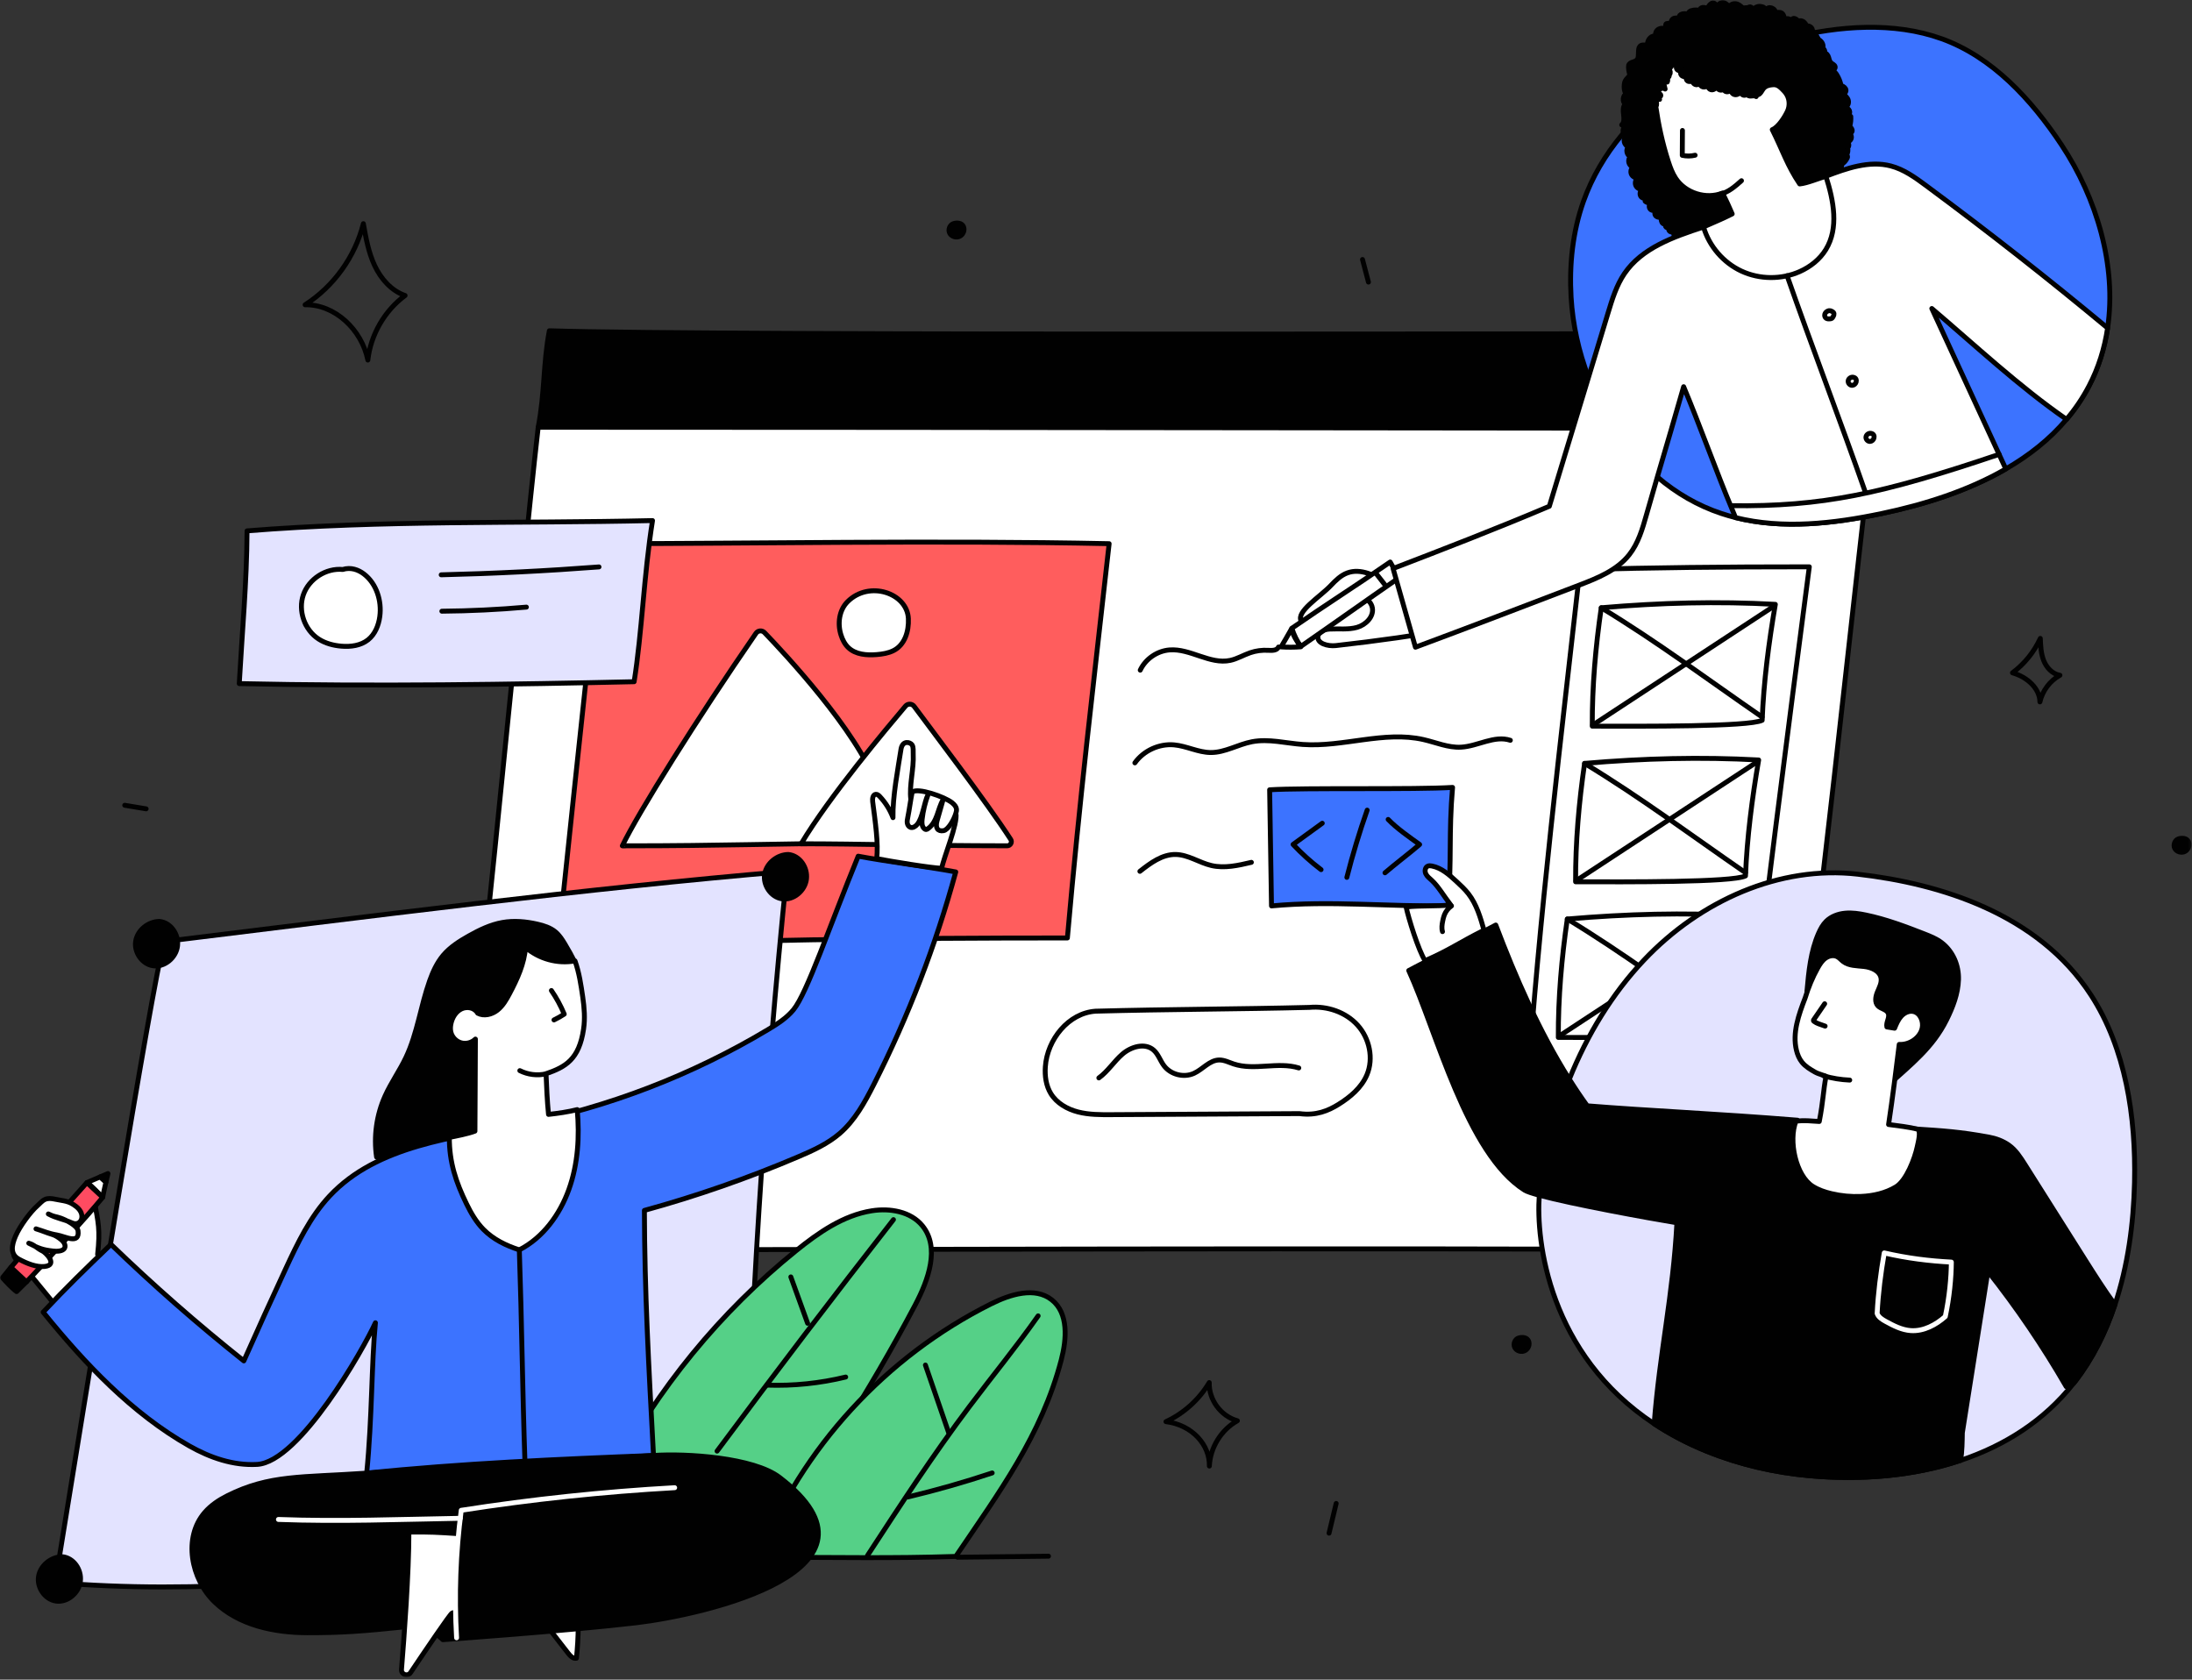 <svg width="800" height="613" viewBox="0 0 800 613" fill="none" xmlns="http://www.w3.org/2000/svg">
<rect x="0" y="0" width="800" height="613" fill="#333333" stroke="none"/>
<g clip-path="url(#clip0_9_312)">
<mask id="mask0_9_312" style="mask-type:luminance" maskUnits="userSpaceOnUse" x="0" y="0" width="800" height="613">
<path d="M799.836 0H0V612.135H799.836V0Z" fill="white"/>
</mask>
<g mask="url(#mask0_9_312)">
<path d="M683.74 156.313C544.401 157.69 335.761 154.545 196.424 155.923C198.88 143.101 198.197 132.709 200.494 120.713C260.854 122.667 612.916 121.676 687.715 121.676C685.531 133.081 684.702 141.281 683.74 156.313Z" fill="#010101" stroke="#010101" stroke-width="1.791" stroke-linecap="round" stroke-linejoin="round"/>
<path d="M196.424 155.925C355.858 155.925 569.791 156.314 683.74 156.314C668.843 285.716 661.485 365.735 646.299 456.143C482.151 455.313 328.144 456.146 163.993 456.143C171.373 412.205 190.012 211.617 196.423 155.926L196.424 155.925Z" fill="white" stroke="#010101" stroke-width="1.791" stroke-linecap="round" stroke-linejoin="round"/>
<path d="M219.287 198.418C271.189 198.418 343.297 197.121 404.795 198.418C398.948 250.77 394.028 291.557 389.557 342.311C327.482 342.311 265.642 342.967 203.583 345.741C203.933 341.772 214.032 245.46 219.287 198.418Z" fill="#FF5D5D" stroke="#010101" stroke-width="1.791" stroke-linecap="round" stroke-linejoin="round"/>
<path d="M319.831 286.294C312.827 266.768 286.08 238.199 279.012 230.868C278.123 229.945 276.624 230.068 275.897 231.124C254.375 262.328 232.898 296.654 227.127 308.679C227.084 308.769 228.483 308.681 228.584 308.681C262.612 308.699 286.917 307.808 309.23 307.808C310.118 307.808 311.01 307.551 311.788 307.124C312.641 306.657 313.306 305.907 313.809 305.076C317.969 298.207 321.622 291.287 319.831 286.294Z" fill="white" stroke="#010101" stroke-width="1.791" stroke-linecap="round" stroke-linejoin="round"/>
<path d="M292.386 307.942C302.675 290.663 323.938 265.422 330.46 257.708C331.309 256.703 332.861 256.751 333.642 257.809C339.495 265.743 359.996 292.604 368.868 306.336C369.521 307.347 368.789 308.681 367.585 308.678C335.826 308.639 313.587 307.94 292.386 307.94V307.942Z" fill="white" stroke="#010101" stroke-width="1.791" stroke-linecap="round" stroke-linejoin="round"/>
<path d="M309.334 219.588C306.248 222.673 305.605 227.568 306.928 231.726C307.476 233.448 308.311 235.12 309.622 236.364C312.284 238.892 316.34 239.198 319.999 238.893C322.068 238.721 324.162 238.387 326.026 237.472C330.21 235.418 331.736 230.411 331.524 225.754C331.097 216.427 317.218 211.705 309.334 219.589V219.588Z" fill="white" stroke="#010101" stroke-width="1.791" stroke-linecap="round" stroke-linejoin="round"/>
<path d="M59.427 480.718C51.501 473.035 43.6 465.354 35.631 457.809C36.614 448.64 35.883 446.284 34.394 438.196C34.098 436.587 33.173 434.636 31.539 434.767C29.782 434.905 29.297 437.181 28.925 438.9C28.139 442.547 27.749 443.606 26.72 445.001C21.365 447.934 16.983 450.314 12.929 454.875C11.711 456.245 5.331 455.957 5.027 457.762C4.757 459.366 9.829 463.686 10.853 464.952C21.154 477.698 30.906 488.843 39.909 500.419C43.628 505.2 66.004 487.093 59.426 480.716L59.427 480.718Z" fill="white" stroke="#010101" stroke-width="1.791" stroke-linecap="round" stroke-linejoin="round"/>
<path d="M38.664 431.415C37.945 430.8 37.246 430.162 36.568 429.502L31.723 431.582C34.115 433.348 35.292 434.892 37.484 436.973C37.739 435.512 38.239 433.26 38.664 431.415Z" fill="white" stroke="#010101" stroke-width="1.791" stroke-linecap="round" stroke-linejoin="round"/>
<path d="M3.986 462.517C2.925 463.785 1.883 465.051 0.896 466.311C1.824 467.419 4.767 470.512 6.057 471.364C7.262 470.207 8.458 469.014 9.649 467.807C8.77 466.986 7.654 465.943 6.538 464.897L3.986 462.516V462.517Z" fill="#010101" stroke="#010101" stroke-width="1.791" stroke-linecap="round" stroke-linejoin="round"/>
<path d="M9.654 467.803C15.248 462.136 32.567 443.035 37.485 436.973C35.79 435.486 31.724 431.582 31.724 431.582C26.729 437.353 9.072 456.44 3.99 462.513C4.759 463.232 5.649 464.064 6.539 464.898L9.654 467.803Z" fill="#FF4B61" stroke="#010101" stroke-width="1.791" stroke-linecap="round" stroke-linejoin="round"/>
<path d="M39.403 428.285L36.568 429.502C37.247 430.162 37.945 430.8 38.664 431.415C39.066 429.668 39.403 428.285 39.403 428.285Z" fill="#010101" stroke="#010101" stroke-width="1.791" stroke-linecap="round" stroke-linejoin="round"/>
<path d="M5.696 451.07C7.287 447.399 11.202 442.164 13.573 440.11C14.476 439.328 15.307 438.241 16.418 437.739C17.532 437.235 18.787 437.379 19.958 437.626C23.388 438.351 25.019 438.135 27.841 440.354C31.669 443.364 29.528 447.679 26.407 446.342C22.487 444.663 20.736 444.702 17.645 443.035C19.913 444.178 20.237 443.863 22.165 444.552C24.092 445.24 28.253 447.321 28.482 449.194C29.113 454.34 23.778 451.2 20.771 450.701C17.77 450.202 16.058 449.355 13.14 448.471C15.59 449.219 16.762 449.82 19.212 450.568C20.303 450.902 21.453 451.687 22.352 452.432C24.552 454.258 24.543 457.125 19.362 456.57C15.788 456.186 14.092 455.599 10.504 453.711C12.649 454.308 13.474 455.616 15.507 456.562C16.697 457.117 21.265 461.668 16.299 462.201C13.393 462.512 9.981 461.214 6.904 459.54C3.716 457.807 4.148 454.642 5.696 451.068V451.07Z" fill="white" stroke="#010101" stroke-width="1.791" stroke-linecap="round" stroke-linejoin="round"/>
<path d="M271.561 565.114C273.604 482.585 278.837 400.134 287.242 318.008C215.314 324.029 130.766 334.941 59.892 343.62C55.183 360.921 31.963 504.894 20.149 577.576C45.994 579.647 70.601 579.698 103.039 577.664C164.491 575.155 225.726 568.95 271.561 565.114Z" fill="#E3E3FF" stroke="#010101" stroke-width="1.791" stroke-linecap="round" stroke-linejoin="round"/>
<path d="M209.866 351.25C208.704 348.928 207.451 346.653 206.107 344.431C205.158 342.861 204.142 341.291 202.735 340.112C200.883 338.561 198.498 337.809 196.143 337.269C191.964 336.312 187.602 335.911 183.38 336.659C179.004 337.435 174.936 339.41 171.061 341.588C167.643 343.509 164.265 345.656 161.738 348.654C159.472 351.345 157.99 354.607 156.809 357.92C153.525 367.136 152.345 377.085 148.15 385.924C145.865 390.739 142.728 395.121 140.541 399.982C137.421 406.916 136.331 414.749 137.44 422.271C144.493 421.814 151.546 421.358 158.599 420.9C162.661 420.638 166.782 420.363 170.622 419.014C174.462 417.665 178.052 415.081 179.688 411.354C180.94 408.503 180.947 405.287 181.065 402.177C181.266 396.93 181.843 391.705 182.42 386.487C182.892 382.225 183.391 377.864 185.279 374.013C190.269 363.841 203.496 359.82 209.867 351.251L209.866 351.25Z" fill="#010101" stroke="#010101" stroke-width="1.791" stroke-linecap="round" stroke-linejoin="round"/>
<path d="M223.411 538.396C239.867 506.86 262.885 478.767 290.568 456.429C298.768 449.812 307.798 443.513 318.206 441.877C324.828 440.836 332.375 442.136 336.624 447.321C343.148 455.279 338.811 467.138 334.014 476.242C317.353 507.869 297.781 537.961 277.396 567.202C268.438 565.303 259.436 563.391 250.889 560.105C242.342 556.819 234.196 552.072 228.092 545.247C225.251 542.069 222.852 538.45 223.412 538.398L223.411 538.396Z" fill="#55D087" stroke="#010101" stroke-width="1.791" stroke-linecap="round" stroke-linejoin="round"/>
<path d="M348.823 568.021C364.748 544.454 380.118 523.799 387.328 496.284C389.314 488.698 390.011 479.247 383.861 474.381C377.704 469.509 368.679 472.369 361.656 475.877C323.416 494.977 292.544 528.404 276.931 568.332C306.924 568.332 324.844 568.79 348.823 568.021Z" fill="#55D087" stroke="#010101" stroke-width="1.791" stroke-linecap="round" stroke-linejoin="round"/>
<path d="M346.321 523.124C343.46 514.808 340.601 506.492 337.74 498.177L346.321 523.124Z" fill="#55D087"/>
<path d="M346.321 523.124C343.46 514.808 340.601 506.492 337.74 498.177" stroke="#010101" stroke-width="1.791" stroke-linecap="round" stroke-linejoin="round"/>
<path d="M331.316 546.333C341.703 543.86 351.98 540.93 362.109 537.555L331.316 546.333Z" fill="#55D087"/>
<path d="M331.316 546.333C341.703 543.86 351.98 540.93 362.109 537.555" stroke="#010101" stroke-width="1.791" stroke-linecap="round" stroke-linejoin="round"/>
<path d="M294.75 482.936C292.708 477.294 290.667 471.652 288.626 466.011L294.75 482.936Z" fill="#55D087"/>
<path d="M294.75 482.936C292.708 477.294 290.667 471.652 288.626 466.011" stroke="#010101" stroke-width="1.791" stroke-linecap="round" stroke-linejoin="round"/>
<path d="M279.924 505.507C289.573 505.839 299.265 504.842 308.645 502.556L279.924 505.507Z" fill="#55D087"/>
<path d="M279.924 505.507C289.573 505.839 299.265 504.842 308.645 502.556" stroke="#010101" stroke-width="1.791" stroke-linecap="round" stroke-linejoin="round"/>
<path d="M316.625 567.655C328.613 549.262 340.611 530.852 353.811 513.31C362.13 502.253 370.922 491.547 378.882 480.23" stroke="#010101" stroke-width="1.791" stroke-linecap="round" stroke-linejoin="round"/>
<path d="M261.699 529.588C282.812 501.164 304.275 473 326.079 445.103" stroke="#010101" stroke-width="1.791" stroke-linecap="round" stroke-linejoin="round"/>
<path d="M40.505 454.138C55.971 469.079 72.157 483.275 88.987 496.66C93.97 485.448 99.044 474.278 104.21 463.15C108.605 453.68 113.179 444.071 120.319 436.454C137.707 417.898 165.562 415.254 190.507 410.321C222.126 404.069 252.652 392.316 280.298 375.748C283.692 373.714 287.107 371.553 289.607 368.488C294.603 362.366 302.723 338.061 313.213 312.468C323.397 314.384 338.637 316.301 348.82 318.217C341.509 345.003 331.467 371.043 318.903 395.804C315.601 402.31 312.005 408.883 306.479 413.648C302.075 417.445 296.688 419.883 291.338 422.162C273.088 429.939 254.313 436.485 235.183 441.74C235.255 471.293 236.702 497.694 238.509 531.177C204.586 532.479 167.595 534.111 133.83 537.625C135.843 517.306 135.582 497.202 137.014 482.746C132.682 492.294 109.324 533.607 93.803 534.443C85.113 534.911 76.692 532.002 69.12 527.714C48.119 515.824 30.936 497.623 15.749 478.867C24.256 469.794 31.207 463.057 40.501 454.138H40.505Z" fill="#3C73FF" stroke="#010101" stroke-width="1.791" stroke-linecap="round" stroke-linejoin="round"/>
<path d="M636.706 396.036C643.214 338.208 652.794 264.566 660.333 206.863C627.757 206.863 604.343 207.135 576.603 207.86C570.154 265.669 561.3 338.013 557.459 397.978C582.394 398.206 611.218 397.656 636.706 396.037V396.036Z" fill="white" stroke="#010101" stroke-width="1.791" stroke-linecap="round" stroke-linejoin="round"/>
<path d="M643.121 262.875C638.168 265.268 599.693 265.048 581.12 265.011C581.064 250.482 582.322 236.082 584.4 221.803C605.931 219.95 626.937 219.404 647.931 220.56C645.506 234.706 643.675 248.954 643.121 262.875Z" stroke="#010101" stroke-width="1.791" stroke-linecap="round" stroke-linejoin="round"/>
<path d="M584.399 221.802C605.148 234.392 623.108 247.91 643.097 261.674" stroke="#010101" stroke-width="1.791" stroke-linecap="round" stroke-linejoin="round"/>
<path d="M646.807 221.624C624.969 235.953 603.132 250.284 581.294 264.614" stroke="#010101" stroke-width="1.791" stroke-linecap="round" stroke-linejoin="round"/>
<path d="M637.039 319.674C632.086 322.067 593.611 321.847 575.037 321.81C574.981 307.281 576.24 292.881 578.317 278.602C599.848 276.749 620.855 276.203 641.848 277.359C639.423 291.504 637.593 305.753 637.039 319.674Z" stroke="#010101" stroke-width="1.791" stroke-linecap="round" stroke-linejoin="round"/>
<path d="M578.318 278.602C599.067 291.192 617.027 304.711 637.016 318.474" stroke="#010101" stroke-width="1.791" stroke-linecap="round" stroke-linejoin="round"/>
<path d="M640.725 278.423C618.887 292.752 597.05 307.083 575.212 321.413" stroke="#010101" stroke-width="1.791" stroke-linecap="round" stroke-linejoin="round"/>
<path d="M630.73 376.473C625.777 378.865 587.301 378.646 568.728 378.609C568.672 364.08 569.931 349.68 572.008 335.4C593.539 333.547 614.546 333.002 635.539 334.157C633.114 348.303 631.284 362.551 630.73 376.473Z" stroke="#010101" stroke-width="1.791" stroke-linecap="round" stroke-linejoin="round"/>
<path d="M572.008 335.401C592.757 347.99 610.718 361.509 630.707 375.273" stroke="#010101" stroke-width="1.791" stroke-linecap="round" stroke-linejoin="round"/>
<path d="M634.415 335.221C612.578 349.551 590.74 363.882 568.902 378.211" stroke="#010101" stroke-width="1.791" stroke-linecap="round" stroke-linejoin="round"/>
<path d="M769.196 119.708C768.104 127.045 765.907 134.189 762.412 140.87C760.099 145.304 757.349 149.339 754.202 153.039C748.06 160.337 740.466 166.287 732.05 171.143C718.25 179.122 702.24 184.172 686.706 187.422C669.153 191.097 650.689 193.217 633.408 188.9C631.686 188.463 629.964 187.975 628.269 187.41C619.608 184.545 611.758 179.945 604.87 174.073C593.743 164.59 585.147 151.805 579.75 137.697C576.166 128.356 573.981 118.423 573.39 108.491C572.696 96.67 573.943 84.642 577.9 73.515C584.209 55.745 597.25 40.955 612.759 30.676C628.281 20.396 673.638 1.573 708.589 14.127C727.053 20.744 741.419 36.33 752.392 52.905C765.241 72.32 772.552 96.991 769.199 119.708H769.196Z" fill="#3C73FF" stroke="#010101" stroke-width="1.791" stroke-linecap="round" stroke-linejoin="round"/>
<path d="M636.042 2.899C636.618 3.027 637.528 2.565 637.978 2.946C638.091 2.51 638.708 2.389 639.097 2.616C639.486 2.843 639.695 3.279 639.882 3.688C640.105 2.82 641.47 2.245 642.36 2.331C644.715 2.558 643.714 3.453 644.556 3.761C645.101 1.943 648.199 2.849 648.066 5.042C647.984 4.892 648.05 4.681 648.203 4.604C650.849 4.095 650.952 5.519 651.364 7.156C652.282 6.439 653.369 6.886 653.706 7.728C653.558 7.138 654.278 6.63 654.878 6.734C655.477 6.838 655.929 7.317 656.337 7.767C656.886 7.387 657.668 7.531 658.206 7.926C658.745 8.321 659.094 8.916 659.428 9.494C660.033 9.387 660.688 9.623 661.086 10.091C661.485 10.559 661.615 11.242 661.415 11.822C661.328 11.682 661.507 11.5 661.67 11.519C661.834 11.538 661.957 11.673 662.061 11.8C662.721 12.611 663.287 13.498 663.743 14.438C665.072 15.15 665.619 16.517 665.246 17.656C665.873 17.928 666.173 18.773 665.859 19.38C666.603 19.375 667.118 20.129 667.344 20.837C667.571 21.545 667.68 22.34 668.204 22.868C668.714 23.381 669.589 23.618 669.748 24.323C669.897 24.986 669.293 25.561 668.738 25.953C669.429 26.007 669.938 26.61 670.308 27.196C671.08 28.417 671.629 29.779 671.915 31.195C672.971 31.569 673.609 32.15 673.699 32.844C673.789 33.538 673.317 34.261 672.646 34.461C673.529 34.923 674.316 35.674 674.568 36.64C674.82 37.606 674.393 38.774 673.469 39.149C674.106 39.376 674.725 39.785 674.984 40.411C675.243 41.036 675.003 41.889 674.366 42.12C674.732 42.243 675.097 42.368 675.463 42.491C675.559 43.687 675.43 44.901 675.085 46.051C675.725 46.793 676.044 47.285 675.989 47.761C675.934 48.238 675.514 48.645 675.035 48.684C675.58 49.103 675.833 49.867 675.644 50.529C675.455 51.19 674.839 51.707 674.155 51.777C674.876 52.242 674.953 53.434 674.297 53.988C674.553 54.827 674.411 55.779 673.922 56.509C674.286 56.807 674.345 57.243 674.24 57.496C673.775 58.605 672.93 59.55 671.881 60.135C672.008 60.038 672.132 60.266 672.123 60.425C672.055 61.629 671.221 62.67 670.239 63.367C669.709 63.743 669.118 64.054 668.69 64.543C668.017 65.316 667.859 66.398 667.729 67.414C666.395 69.214 666.024 71.867 665.189 74.344C662.573 82.109 655.443 87.706 647.7 90.383C639.957 93.06 631.589 93.218 623.398 93.035C621.144 92.985 618.832 92.899 616.752 92.03C614.672 91.159 612.845 89.329 612.633 87.084C611.858 86.756 611.32 86.444 611.041 85.969C610.762 85.494 610.75 84.872 611.012 84.387C610.6 84.771 609.91 84.812 609.457 84.478C609.003 84.143 608.836 83.473 609.08 82.965C608.719 83.245 608.114 83.113 607.903 82.707C607.692 82.301 607.932 81.73 608.37 81.596C607.87 82.11 606.922 81.791 606.562 81.17C606.203 80.549 606.254 79.783 606.317 79.069C605.734 79.592 604.266 79.208 604.017 78.315C603.767 77.422 604.323 76.509 604.953 75.828C604.569 76.833 603.041 77.144 602.297 76.367C601.553 75.589 601.928 74.076 602.949 73.736C602.165 74.209 601.065 74.074 600.417 73.426C600.563 72.739 601.048 72.132 601.686 71.839C600.998 72.624 599.592 72.599 598.932 71.79C598.273 70.98 598.532 69.599 599.441 69.083C598.429 69.213 597.367 68.589 596.989 67.641C596.61 66.692 596.949 65.509 597.773 64.906C596.799 65.026 595.779 64.441 595.391 63.539C595.003 62.638 595.279 61.495 596.036 60.869C594.397 60.707 593.78 58.078 595.176 57.203C593.682 56.755 593.212 54.456 594.408 53.457C592.719 53.266 592.112 50.549 593.558 49.657C592.192 49.186 591.906 46.992 593.107 46.186C592.692 45.986 592.278 45.785 591.864 45.584C593.829 43.792 591.306 39.94 593.152 38.026C592.035 37.029 592.235 34.946 593.523 34.181C592.614 33.569 592.621 30.864 593.022 29.843C593.555 28.489 594.38 28.45 594.911 27.096C594.47 26.864 594.243 24.319 594.392 23.843C594.855 22.357 596.818 22.903 597.624 21.57C598.295 20.46 597.613 17.879 598.488 16.921C599.363 15.962 600.26 16.846 601.31 16.084C601.169 14.429 603.023 12.511 604.306 13.4C603.508 10.048 607.737 9.626 608.009 11.193C608.146 10.585 607.594 8.82 608.185 8.622C608.776 8.425 609.466 8.559 609.941 8.964C609.664 8.229 609.941 7.325 610.581 6.873C611.221 6.42 612.166 6.46 612.766 6.964C612.583 6.349 612.868 5.625 613.423 5.301C613.978 4.978 615.479 4.719 616.07 5.489C615.898 3.171 620.118 3.575 620.273 3.896C620.228 3.286 620.832 2.786 621.44 2.718C622.048 2.649 622.642 2.892 623.203 3.133C623.49 2.308 624.012 1.515 624.803 1.149C625.595 0.782 626.315 1.709 626.751 2.464C627.006 1.688 627.699 1.073 628.499 0.911C629.299 0.749 630.542 1.775 631.081 2.389C631.594 1.672 632.499 1.255 633.378 1.331C634.257 1.408 635.077 1.974 636.042 2.897V2.899Z" fill="#010101" stroke="#010101" stroke-width="1.791" stroke-linecap="round" stroke-linejoin="round"/>
<path d="M531.609 203.09C523.287 206.304 514.899 209.521 506.416 212.738C501.941 210.058 496.661 207.286 491.761 209.074C489.36 209.951 487.47 211.815 485.715 213.673C481.844 217.771 472.918 223.225 474.893 226.653C476.924 228.21 481.353 224.661 484.038 222.567C486.725 220.473 489.446 218.161 492.782 217.472C496.118 216.783 500.234 218.465 500.854 221.815C501.458 225.079 498.459 228.05 495.266 228.96C492.073 229.87 488.671 229.391 485.357 229.577C483.595 229.676 481.484 230.272 481.052 231.982C480.337 234.818 484.604 235.935 487.512 235.612C502.526 233.941 517.489 231.81 532.373 229.226C557.18 224.918 551.857 195.268 531.607 203.091L531.609 203.09Z" fill="white" stroke="#010101" stroke-width="1.791" stroke-linecap="round" stroke-linejoin="round"/>
<path d="M471.485 229.28C483.446 220.979 495.405 213.409 507.366 205.107C508.447 207.017 509.526 208.928 510.607 210.838C498.542 219.189 486.842 227.54 474.777 235.891C473.504 234.244 472.18 231.624 471.485 229.279V229.28Z" fill="white" stroke="#010101" stroke-width="1.791" stroke-linecap="round" stroke-linejoin="round"/>
<path d="M471.373 229.47C470.125 231.693 468.85 233.901 467.546 236.092C469.931 236.248 472.325 236.239 474.708 236.066C473.242 233.913 471.777 231.76 471.373 229.47Z" stroke="#010101" stroke-width="1.791" stroke-linecap="round" stroke-linejoin="round"/>
<path d="M502.24 209.311C503.295 210.665 504.348 212.02 505.402 213.374L502.24 209.311Z" fill="white"/>
<path d="M502.24 209.311C503.295 210.665 504.348 212.02 505.402 213.374" stroke="#010101" stroke-width="1.791" stroke-linecap="round" stroke-linejoin="round"/>
<path d="M604.306 38.834C604.837 38.4 604.511 37.562 604.497 36.877C604.482 36.191 605.621 35.6 605.696 36.282C604.836 36.194 604.086 35.193 604.515 34.442C604.943 33.691 606.459 34.267 606.096 35.052C605.36 34.663 605.079 33.606 605.525 32.903C605.969 32.199 607.044 32 607.711 32.497C607.501 31.649 607.29 30.802 607.079 29.955C607.546 29.951 608.013 29.949 608.48 29.945C608.911 29.112 608.541 27.959 607.704 27.534C607.35 28.222 608.745 28.696 609.104 28.012C609.464 27.328 608.882 26.479 608.173 26.17C607.553 26.305 607.577 27.365 608.168 27.594C608.759 27.825 609.447 27.308 609.564 26.684C609.681 26.061 609.359 25.427 608.915 24.974C609.987 24.824 610.687 23.469 610.189 22.508C610.417 23.009 611.373 22.546 611.121 22.056C611.506 22.567 611.89 23.077 612.275 23.588C611.731 24.002 611.649 24.898 612.107 25.404C612.566 25.91 613.465 25.918 613.931 25.417C613.33 25.838 613.163 26.764 613.58 27.367C613.996 27.97 614.921 28.145 615.527 27.734C615.175 28.312 615.348 29.15 615.9 29.541C616.451 29.934 617.299 29.822 617.73 29.3C617.604 30.172 618.469 31.038 619.341 30.911C620.213 30.785 620.795 29.706 620.424 28.907C619.778 29.879 620.355 31.413 621.482 31.716C622.609 32.02 623.878 30.986 623.809 29.821C622.866 30.601 623.248 32.413 624.426 32.746C625.605 33.079 626.878 31.734 626.482 30.576C626.098 31.606 626.968 32.886 628.067 32.909C629.165 32.931 630.087 31.687 629.746 30.642C628.773 31.14 628.724 32.776 629.664 33.331C630.607 33.887 632.014 33.052 631.978 31.958C631.49 32.808 631.894 34.042 632.79 34.438C633.687 34.835 634.87 34.303 635.17 33.368C635.204 34.086 635.832 34.726 636.548 34.775C637.264 34.824 637.973 34.273 638.103 33.568C637.575 33.596 637.487 34.443 637.894 34.781C638.301 35.119 638.89 35.079 639.415 35.021C639.94 34.962 640.528 34.921 640.939 35.254C640.995 34.56 641.051 33.867 641.106 33.174C641.04 33.685 641.27 34.223 641.408 34.629C642.615 34.442 642.99 32.903 643.854 32.039C644.485 31.41 645.391 31.148 646.271 31.005C646.944 30.897 647.648 30.845 648.301 31.041C649.06 31.269 649.682 31.807 650.257 32.352C650.945 33.005 651.606 33.702 652.088 34.517C653.152 36.315 653.235 38.635 652.377 40.54C651.52 42.444 649.04 46.466 646.817 47.316C650.535 54.712 652.276 60.391 656.825 67.127C659.65 66.853 663.429 65.157 667.128 64.111C671.147 67.149 674.873 70.934 676.407 75.733C678.087 80.987 676.909 86.751 674.89 91.885C673.78 94.707 672.39 97.474 670.307 99.675C668.085 102.023 665.184 103.613 662.226 104.916C653.648 108.693 644.144 110.345 634.795 109.684C631.673 109.463 628.498 108.965 625.741 107.484C622.357 105.666 619.828 102.423 618.611 98.778C617.393 95.134 617.441 91.126 618.455 87.421C618.775 86.253 619.206 85.079 620.013 84.176C620.93 83.15 622.235 82.574 623.497 82.03C626.404 80.775 629.31 79.52 632.182 78.066C631.149 75.61 630.021 73.193 628.666 70.453C622.681 72.834 615.181 70.492 611.612 65.128C610.368 63.258 609.587 61.124 608.891 58.989C606.709 52.3 605.253 45.376 604.306 38.828V38.834Z" fill="white" stroke="#010101" stroke-width="1.791" stroke-linecap="round" stroke-linejoin="round"/>
<path d="M769.196 119.707C768.104 127.045 765.907 134.189 762.412 140.87C760.099 145.304 757.349 149.338 754.202 153.039C736.958 141.14 720.383 125.619 705.041 112.59C713.483 130.9 723.479 152.512 732.05 171.144C718.249 179.124 702.24 184.173 686.706 187.423C669.153 191.098 650.689 193.218 633.408 188.901C633.009 187.925 632.585 186.897 632.136 185.817C626.624 172.75 619.994 154.196 614.468 141.128C611.551 151.446 608.107 163.01 604.869 174.074C603.482 178.815 602.132 183.479 600.886 187.9C599.434 193.014 597.918 198.269 594.616 202.445C590.119 208.15 583.001 210.99 576.229 213.586C556.018 221.321 535.818 229.057 516.583 236.201C513.859 226.628 511.147 217.055 508.424 207.483C527.132 200.275 545.853 193.079 565.448 184.765C570.215 169.077 574.983 153.387 579.749 137.699C582.127 129.861 584.504 122.036 586.88 114.211C588.396 109.213 589.951 104.125 592.893 99.808C599.189 90.583 610.522 86.496 621.727 82.86C623.783 89.876 628.973 95.889 635.604 98.96C642.221 102.018 650.174 102.082 656.843 99.114C660.697 97.392 664.167 94.669 666.377 91.058C671.132 83.272 669.255 73.287 666.377 64.319C673.984 61.428 682.195 58.511 690.072 60.567C694.851 61.814 698.977 64.794 702.947 67.737C725.522 84.429 747.611 101.762 769.198 119.712L769.196 119.707Z" fill="white" stroke="#010101" stroke-width="1.791" stroke-linecap="round" stroke-linejoin="round"/>
<path d="M652.221 100.628C661.151 126.142 671.897 154.237 680.826 179.751" stroke="#010101" stroke-width="1.791" stroke-linecap="round" stroke-linejoin="round"/>
<path d="M631.869 184.559C665.054 184.937 686.611 180.328 729.602 165.819" stroke="#010101" stroke-width="1.791" stroke-linecap="round" stroke-linejoin="round"/>
<path d="M614.03 47.615C614.011 50.641 613.99 53.668 613.971 56.694C615.509 57.035 617.125 57.019 618.655 56.648" stroke="#010101" stroke-width="1.791" stroke-linecap="round" stroke-linejoin="round"/>
<path d="M627.828 70.855C630.833 70.138 633.271 68.008 635.574 65.948" stroke="#010101" stroke-width="1.791" stroke-linecap="round" stroke-linejoin="round"/>
<path d="M667.007 113.546C666.527 113.771 666.12 114.185 665.982 114.697C665.845 115.21 666.013 115.81 666.444 116.12C666.871 116.425 667.444 116.405 667.964 116.348C668.167 116.326 668.378 116.297 668.547 116.185C668.701 116.084 668.804 115.923 668.902 115.766C669.062 115.509 669.219 115.245 669.293 114.953C669.367 114.66 669.351 114.33 669.179 114.081C669.069 113.923 668.904 113.808 668.731 113.72C668.356 113.528 667.845 113.156 667.007 113.546Z" stroke="#010101" stroke-width="1.791" stroke-linecap="round" stroke-linejoin="round"/>
<path d="M682.785 158.142C681.963 158.026 681.097 158.67 681.01 159.497C680.923 160.324 681.673 161.149 682.502 161.106C683.157 161.071 683.727 160.548 683.911 159.92C684.095 159.292 684.001 158.315 682.787 158.143L682.785 158.142Z" stroke="#010101" stroke-width="1.791" stroke-linecap="round" stroke-linejoin="round"/>
<path d="M676.288 137.668C675.465 137.552 674.599 138.196 674.512 139.023C674.425 139.851 675.175 140.675 676.005 140.632C676.659 140.597 677.23 140.074 677.414 139.446C677.598 138.818 677.503 137.841 676.289 137.669L676.288 137.668Z" stroke="#010101" stroke-width="1.791" stroke-linecap="round" stroke-linejoin="round"/>
<path d="M173.503 379.219C172.179 380.54 170.127 381.079 168.324 380.583C166.521 380.085 165.037 378.569 164.577 376.756C164.305 375.684 164.374 374.548 164.615 373.47C165.102 371.288 166.393 369.187 168.405 368.212C170.417 367.238 173.162 367.693 174.349 369.78C176.607 370.986 179.511 370.266 181.52 368.681C183.53 367.095 184.829 364.796 186.025 362.532C188.812 357.261 191.364 351.688 191.798 345.741C196.674 349.907 203.365 351.866 209.852 350.682C211.382 354.95 212.041 359.473 212.693 363.962C213.25 367.806 213.554 371.704 212.985 375.547C211.34 386.686 206.387 389.399 199.283 391.861C199.484 396.74 199.687 401.62 200.189 406.701C203.782 406.306 207.363 405.793 210.664 404.953C211.554 414.747 210.947 424.807 207.631 434.066C204.315 443.324 198.12 451.744 189.534 456.142C184.693 454.604 179.987 452.291 176.426 448.666C173.811 446.004 171.905 442.731 170.271 439.375C166.431 431.489 163.954 424.226 163.994 415.096C166.468 414.622 170.887 413.759 173.336 412.811C173.336 402.571 173.503 392.444 173.503 379.218V379.219Z" fill="white" stroke="#010101" stroke-width="1.791" stroke-linecap="round" stroke-linejoin="round"/>
<path d="M189.716 390.727C192.645 392.21 196.098 392.632 199.299 391.896" stroke="#010101" stroke-width="1.791" stroke-linecap="round" stroke-linejoin="round"/>
<path d="M201.241 361.494C203.095 364.193 204.669 367.088 205.927 370.111C204.73 370.9 203.477 371.608 202.183 372.228" stroke="#010101" stroke-width="1.791" stroke-linecap="round" stroke-linejoin="round"/>
<path d="M189.534 456.142C190.427 482.074 190.684 507.337 191.577 533.269" stroke="#010101" stroke-width="1.791" stroke-linecap="round" stroke-linejoin="round"/>
<path d="M198.369 591.795C201.372 595.657 204.376 599.52 207.379 603.383C208.135 604.355 209.169 605.435 210.373 605.176C211.187 597.54 211.255 589.826 210.575 582.177C205.105 583.891 199.979 586.695 198.369 591.795Z" fill="white" stroke="#010101" stroke-width="1.791" stroke-linecap="round" stroke-linejoin="round"/>
<path d="M133.834 537.625C110.145 539.263 98.417 538.126 82.945 545.892C79.884 547.429 76.977 549.369 74.731 551.954C66.765 561.12 69.648 576.35 78.421 584.745C87.195 593.14 100.032 595.852 112.176 595.874C124.319 595.897 132.442 595.338 148.521 593.633C156.481 592.789 161.614 598.412 161.614 598.412C161.614 598.412 207.401 595.165 232.164 592.242C257.342 589.27 328.768 572.994 284.523 539.181C274.997 531.901 250.472 530.351 238.511 531.177C217.568 532.625 174.824 534.789 133.834 537.625Z" fill="#010101" stroke="#010101" stroke-width="1.791" stroke-linecap="round" stroke-linejoin="round"/>
<path d="M167.367 559.728C159.828 559.22 156.791 559.04 149.236 559.138C149.236 574.093 147.48 597.648 146.53 609.279C146.379 611.138 148.793 611.981 149.833 610.432C155.165 602.488 164.173 589.175 164.973 588.706C165.722 588.266 167.517 588.732 167.429 587.867C166.603 579.67 167.368 570.969 167.368 559.726L167.367 559.728Z" fill="white" stroke="#010101" stroke-width="1.791" stroke-linecap="round" stroke-linejoin="round"/>
<path d="M101.618 554.529C124.141 555.359 145.44 554.497 167.975 554.109" stroke="white" stroke-width="1.791" stroke-linecap="round" stroke-linejoin="round"/>
<path d="M246.232 542.938C220.152 544.4 194.145 547.154 168.338 551.188C166.312 566.597 165.741 582.198 166.638 597.714" stroke="white" stroke-width="1.791" stroke-linecap="round" stroke-linejoin="round"/>
<path d="M319.932 313.346C320.676 308.241 319.393 299.497 318.487 292.548C318.345 291.455 318.579 289.928 319.68 289.882C320.236 289.858 320.702 290.277 321.084 290.681C323.184 292.9 324.836 295.544 325.909 298.406C325.731 290.769 327.704 280.783 328.864 273.233C329.533 270.038 332.221 270.904 332.839 271.791C333.458 272.678 333.226 274.047 333.286 275.127C333.588 280.648 331.766 286.516 332.424 291.744C338.043 291.869 347.981 293.129 348.855 296.787C349.728 300.439 344.294 313.164 343.705 316.873C340.378 316.873 324.812 314.304 319.932 313.346Z" fill="white" stroke="#010101" stroke-width="1.791" stroke-linecap="round" stroke-linejoin="round"/>
<path d="M332.911 289.076C332.312 291.995 331.891 295.464 331.292 298.383C331.158 299.037 331.023 299.707 331.123 300.368C331.222 301.028 331.607 301.686 332.231 301.923C333.137 302.267 334.122 301.62 334.744 300.876C336.803 298.411 337.269 292.777 338.732 289.917C337.641 292.818 336.905 295.853 336.549 298.932C336.408 300.152 336.393 301.559 337.29 302.396C337.497 302.59 337.767 302.746 338.05 302.719C338.245 302.7 338.42 302.598 338.584 302.489C340.278 301.365 341.265 299.446 341.962 297.535C342.659 295.625 343.15 293.617 344.185 291.867C343.456 294.424 342.726 296.98 341.995 299.538C341.265 302.095 342.179 303.54 344.373 303.153C346.071 302.854 348.185 299.135 348.856 296.789C349.111 295.898 349.601 294.664 347.491 292.965C344.776 290.778 334.892 287.342 332.912 289.077L332.911 289.076Z" fill="white" stroke="#010101" stroke-width="1.791" stroke-linecap="round" stroke-linejoin="round"/>
<path d="M416.142 244.576C418.08 240.467 422.321 237.543 426.85 237.191C434.4 236.603 441.596 242.595 449.002 241.009C451.55 240.463 453.823 239.057 456.289 238.215C458.376 237.502 460.604 237.201 462.806 237.333C464.226 237.417 466.054 237.454 466.597 236.14" stroke="#010101" stroke-width="1.791" stroke-linecap="round" stroke-linejoin="round"/>
<path d="M414.184 278.414C417.384 273.937 423.044 271.343 428.526 271.843C433.058 272.258 437.3 274.605 441.852 274.636C447.062 274.672 451.794 271.691 456.909 270.705C463.014 269.529 469.256 271.248 475.457 271.693C490.185 272.752 505.125 266.625 519.52 269.911C524.066 270.949 528.511 272.919 533.168 272.684C539.316 272.374 545.378 268.241 551.223 270.175" stroke="#010101" stroke-width="1.791" stroke-linecap="round" stroke-linejoin="round"/>
<path d="M416.017 317.994C419.879 314.952 424.172 311.756 429.089 311.841C433.668 311.921 437.687 314.85 442.149 315.879C446.938 316.984 451.927 315.846 456.709 314.712" stroke="#010101" stroke-width="1.791" stroke-linecap="round" stroke-linejoin="round"/>
<path d="M474.242 406.415C451.395 406.543 428.548 406.671 405.7 406.799C401.6 406.821 397.447 406.838 393.476 405.821C389.505 404.803 385.668 402.617 383.524 399.122C381.746 396.224 381.276 392.682 381.513 389.291C382.207 379.372 389.94 369.7 399.86 369.034C425.971 368.32 451.932 368.303 477.908 367.651C484.357 367.053 491.14 369.35 495.482 374.155C499.823 378.961 501.391 386.276 498.879 392.246C496.909 396.929 492.801 400.376 488.486 403.059C484.818 405.34 480.35 407.251 474.24 406.414L474.242 406.415Z" stroke="#010101" stroke-width="1.791" stroke-linecap="round" stroke-linejoin="round"/>
<path d="M401.039 393.39C404.381 390.984 406.589 387.307 409.723 384.636C412.856 381.965 417.831 380.509 420.965 383.178C422.73 384.682 423.418 387.081 424.81 388.934C427.253 392.187 432.054 393.41 435.755 391.719C438.945 390.263 441.41 386.928 444.916 386.844C446.766 386.801 448.483 387.707 450.238 388.294C457.816 390.823 466.38 387.386 474.013 389.747" stroke="#010101" stroke-width="1.791" stroke-linecap="round" stroke-linejoin="round"/>
<path d="M111.355 111.228C121.821 104.5 129.585 93.691 132.615 81.624C133.542 86.86 134.491 92.166 136.76 96.975C139.03 101.783 142.818 106.115 147.844 107.85C140.345 113.394 135.299 122.139 134.251 131.406C132.011 120.249 122.173 111.044 111.355 111.228Z" stroke="#010101" stroke-width="1.791" stroke-linecap="round" stroke-linejoin="round"/>
<path d="M734.478 245.546C738.843 242.296 742.374 237.933 744.64 232.985C744.749 235.747 744.872 238.572 745.902 241.137C746.934 243.701 749.069 245.998 751.797 246.439C748.144 248.464 745.418 252.093 744.491 256.166C744.447 251.454 740.175 247.19 734.478 245.546Z" stroke="#010101" stroke-width="1.791" stroke-linecap="round" stroke-linejoin="round"/>
<path d="M425.534 518.836C432.07 515.806 437.656 510.764 441.335 504.571C441.111 510.794 445.593 516.878 451.602 518.509C445.689 521.802 441.681 528.281 441.375 535.042C441.563 527.325 435.106 520.027 425.534 518.836Z" stroke="#010101" stroke-width="1.791" stroke-linecap="round" stroke-linejoin="round"/>
<path d="M45.522 293.888C48.126 294.321 50.729 294.756 53.333 295.189" stroke="#010101" stroke-width="1.791" stroke-linecap="round" stroke-linejoin="round"/>
<path d="M497.263 94.706C497.987 97.454 498.709 100.202 499.433 102.95" stroke="#010101" stroke-width="1.791" stroke-linecap="round" stroke-linejoin="round"/>
<path d="M487.655 548.684C486.787 552.301 485.919 555.916 485.051 559.533" stroke="#010101" stroke-width="1.791" stroke-linecap="round" stroke-linejoin="round"/>
<path d="M347.98 81.615C346.622 82.042 345.946 83.839 346.604 85.101C347.262 86.363 349.015 86.863 350.288 86.229C351.551 85.6 352.209 83.916 351.606 82.64C351.003 81.364 349.341 81.188 347.979 81.615H347.98Z" fill="#010101" stroke="#010101" stroke-width="1.791" stroke-linecap="round" stroke-linejoin="round"/>
<path d="M795.088 306.14C793.73 306.566 793.054 308.363 793.712 309.625C794.37 310.887 796.123 311.388 797.396 310.753C798.659 310.124 799.317 308.441 798.714 307.164C798.111 305.888 796.45 305.712 795.088 306.14Z" fill="#010101" stroke="#010101" stroke-width="1.791" stroke-linecap="round" stroke-linejoin="round"/>
<path d="M554.215 488.318C552.857 488.744 552.181 490.541 552.839 491.803C553.497 493.065 555.25 493.565 556.523 492.931C557.786 492.302 558.444 490.618 557.841 489.342C557.238 488.066 555.576 487.89 554.213 488.318H554.215Z" fill="#010101" stroke="#010101" stroke-width="1.791" stroke-linecap="round" stroke-linejoin="round"/>
<path d="M58.193 336.27C54.123 336.302 50.199 339.416 49.523 343.431C48.849 347.445 51.769 351.809 55.79 352.449C60.038 353.125 64.311 349.495 64.793 345.22C65.274 340.945 62.316 336.676 58.193 336.271V336.27Z" fill="#010101" stroke="#010101" stroke-width="1.791" stroke-linecap="round" stroke-linejoin="round"/>
<path d="M22.743 568.124C18.673 568.156 14.749 571.27 14.073 575.285C13.399 579.299 16.319 583.663 20.34 584.303C24.588 584.979 28.861 581.349 29.342 577.075C29.824 572.799 26.866 568.53 22.743 568.125V568.124Z" fill="#010101" stroke="#010101" stroke-width="1.791" stroke-linecap="round" stroke-linejoin="round"/>
<path d="M287.736 311.84C283.666 311.872 279.742 314.986 279.066 319C278.392 323.015 281.312 327.379 285.333 328.019C289.581 328.695 293.854 325.065 294.336 320.79C294.817 316.514 291.859 312.246 287.736 311.841V311.84Z" fill="#010101" stroke="#010101" stroke-width="1.791" stroke-linecap="round" stroke-linejoin="round"/>
<path d="M779.026 431.454C778.692 446.565 776.597 461.971 771.882 476.118C768.503 486.295 763.762 495.816 757.363 504.129C757.196 504.347 757.015 504.579 756.823 504.797C745.966 518.598 731.51 527.631 715.564 532.963C698.038 538.836 678.713 540.223 660.416 538.566C647.643 537.41 635.039 534.544 622.987 529.674C615.765 526.757 609.379 523.353 603.713 519.613C565.242 494.21 560.527 452.887 561.785 436.209C561.875 435.002 562.004 433.921 562.145 432.984C564.201 419.569 567.734 406.322 572.745 393.858C579.273 377.642 588.319 362.736 599.947 350.427C620.519 328.661 649.544 315.773 678.005 319.037C708.175 322.481 743.844 333.48 763.105 363.11C775.775 382.616 779.564 407.542 779.025 431.455L779.026 431.454Z" fill="#E3E3FF" stroke="#010101" stroke-width="1.791" stroke-linecap="round" stroke-linejoin="round"/>
<path d="M771.882 476.118C768.503 486.295 763.761 495.816 757.363 504.129C757.195 504.347 757.015 504.579 756.823 504.797C755.911 505.221 754.998 505.633 754.086 506.044C745.606 491.344 736.046 477.262 725.51 463.95C722.4 483.596 719.29 503.243 716.181 522.876C716.129 526.204 716.091 529.661 715.563 532.963C698.037 538.836 678.712 540.223 660.415 538.566C647.642 537.41 635.038 534.544 622.985 529.674C615.764 526.757 609.378 523.353 603.711 519.613C605.703 493.581 610.625 472.663 612.012 446.258C601.656 444.549 573.889 439.5 561.785 436.21C559.113 435.49 557.211 434.848 556.415 434.347C535.265 421.061 524.356 376.449 514.141 354.194C524.729 348.657 535.316 343.132 545.905 337.594C553.1 356.611 561.735 376.411 572.746 393.86C574.828 397.188 577.013 400.439 579.286 403.574C601.81 405.398 626.366 406.426 655.995 408.817C656.625 416.707 662.921 429.235 673.548 430.557C691.112 432.741 696.406 422.694 698.809 412.003C709.217 412.684 715.358 413.057 725.844 414.985C728.453 415.46 731.009 416.399 733.168 417.927C735.686 419.713 737.395 422.399 739.04 424.995C746.364 436.597 753.701 448.2 761.025 459.803C764.52 465.314 768.015 470.866 771.882 476.122V476.118Z" fill="#010101" stroke="#010101" stroke-width="1.791" stroke-linecap="round" stroke-linejoin="round"/>
<path d="M712.17 460.608C704.06 460.19 695.98 459.189 687.68 457.257C686.406 464.535 685.465 471.87 685.088 479.355C685.574 480.733 686.946 481.563 688.227 482.265C691.086 483.834 694.084 485.371 697.336 485.605C702.083 485.946 706.57 483.467 709.958 480.483C711.456 473.474 712.142 466.292 712.17 460.606V460.608Z" stroke="white" stroke-width="1.791" stroke-linecap="round" stroke-linejoin="round"/>
<path d="M463.37 288.239C463.597 302.364 463.824 316.489 464.051 330.616C485.463 328.587 506.952 330.975 528.457 330.553C529.901 313.792 528.654 304.506 530.132 287.368C516.524 288.223 476.126 287.437 463.37 288.239Z" fill="#3C73FF" stroke="#010101" stroke-width="1.791" stroke-linecap="round" stroke-linejoin="round"/>
<path d="M541.613 339.479C540.292 334.826 538.906 330.048 535.945 326.223C534.664 324.568 533.12 323.139 531.585 321.718C528.957 319.287 526.14 316.756 522.629 316.053C522.104 315.947 521.538 315.89 521.052 316.113C520.085 316.56 519.905 317.938 520.363 318.899C520.822 319.86 521.712 320.528 522.499 321.247C524.928 323.46 526.998 327.097 529.455 330.253C524.029 330.831 518.604 330.41 513.179 330.987C513.968 334.849 517.672 346.911 520.11 350.61C529.366 346.547 532.036 344.282 541.615 339.478L541.613 339.479Z" fill="white" stroke="#010101" stroke-width="1.791" stroke-linecap="round" stroke-linejoin="round"/>
<path d="M659.473 361.744C660.121 354.561 660.806 347.232 663.703 340.628C664.409 339.018 665.261 337.439 666.514 336.208C668.331 334.421 670.873 333.508 673.411 333.27C675.948 333.033 678.502 333.421 680.996 333.94C688.308 335.461 695.333 338.105 702.288 340.825C704.501 341.691 706.742 342.583 708.629 344.027C712.747 347.18 714.941 352.316 714.783 357.501C714.624 362.684 712.687 367.651 710.374 372.292C705.396 382.282 697.56 388.403 689.283 395.89C685.339 390.56 684.172 381.678 679.249 373.612C675.489 367.453 670.138 362.032 659.473 361.746V361.744Z" fill="#010101" stroke="#010101" stroke-width="1.791" stroke-linecap="round" stroke-linejoin="round"/>
<path d="M529.739 330.615C528.589 331.418 527.679 332.562 527.155 333.864C526.859 334.599 526.684 335.377 526.53 336.155C526.278 337.426 526.08 338.762 526.46 340" stroke="#010101" stroke-width="1.791" stroke-linecap="round" stroke-linejoin="round"/>
<path d="M666.425 392.844C665.399 398.122 665.448 401.657 663.967 409.286C660.605 409.105 658.818 408.8 655.47 409.149C652.627 416.306 655.414 429.089 661.592 432.958C663.673 434.262 666.033 435.06 668.424 435.625C671.951 436.457 675.593 436.8 679.213 436.639C683.656 436.441 688.142 435.452 691.946 433.149C695.75 430.845 698.815 422.844 699.721 418.49C700.061 416.85 701.288 412.48 699.668 412.06C696.993 411.365 692.548 410.81 689.263 410.389C690.761 400.4 691.955 390.78 693.147 381.161C696.842 381.377 700.701 378.829 701.513 375.284C702.094 372.742 700.771 369.582 698.203 369.126C696.579 368.838 694.923 369.7 693.826 370.931C692.728 372.162 692.084 373.721 691.459 375.248C690.522 375.095 689.584 374.942 688.648 374.789C688.229 373.121 689.82 371.318 689.11 369.752C688.473 368.343 686.476 368.215 685.393 367.112C684.131 365.826 684.494 363.687 685.187 362.024C685.879 360.361 686.838 358.638 686.491 356.869C685.978 354.263 682.958 353.028 680.319 352.725C677.68 352.422 674.784 352.524 672.677 350.906C671.918 350.324 671.303 349.539 670.445 349.114C669.097 348.444 667.409 348.835 666.195 349.725C664.98 350.616 664.153 351.928 663.416 353.242C661.512 356.639 660.02 360.267 658.819 364.188C656.468 370.318 654.08 376.923 655.633 383.303C656.019 384.885 656.655 386.43 657.681 387.696C658.938 389.245 660.698 390.29 662.435 391.274C663.764 392.026 666.461 392.67 666.426 392.845L666.425 392.844Z" fill="white" stroke="#010101" stroke-width="1.791" stroke-linecap="round" stroke-linejoin="round"/>
<path d="M665.608 392.642C668.691 393.533 671.881 394.051 675.085 394.185" stroke="#010101" stroke-width="1.791" stroke-linecap="round" stroke-linejoin="round"/>
<path d="M665.939 366.324C664.61 368.262 663.282 370.201 661.953 372.139C661.885 372.238 661.814 372.351 661.833 372.47C661.851 372.584 661.944 372.667 662.035 372.736C663.16 373.593 664.019 373.69 666.103 374.483" stroke="#010101" stroke-width="1.791" stroke-linecap="round" stroke-linejoin="round"/>
<path d="M482.577 300.443C479.027 303.021 475.476 305.598 471.926 308.176C475.062 311.526 478.484 314.608 482.144 317.376" stroke="#010101" stroke-width="1.791" stroke-linecap="round" stroke-linejoin="round"/>
<path d="M498.968 295.656C496.128 303.719 493.653 311.913 491.552 320.199" stroke="#010101" stroke-width="1.791" stroke-linecap="round" stroke-linejoin="round"/>
<path d="M506.628 299.054C509.742 302.3 514.456 305.581 518.113 308.198C514.764 311.101 508.816 315.63 505.468 318.532" stroke="#010101" stroke-width="1.791" stroke-linecap="round" stroke-linejoin="round"/>
<path d="M231.434 248.794C234.293 230.882 235.001 209.697 238.146 189.988C188.758 191.108 139.403 189.767 90.164 193.741C90.077 212.436 88.373 230.663 87.318 249.485C136.505 250.577 188.091 249.777 231.434 248.794Z" fill="#E3E3FF" stroke="#010101" stroke-width="1.791" stroke-linecap="round" stroke-linejoin="round"/>
<path d="M125.094 207.827C118.981 207.244 112.727 211.262 110.714 217.063C108.701 222.865 111.124 229.891 116.284 233.219C118.751 234.811 121.679 235.581 124.606 235.825C128.01 236.109 131.661 235.628 134.333 233.5C136.878 231.473 138.182 228.22 138.612 224.996C139.373 219.272 137.42 213.013 132.84 209.494C130.775 207.908 128.011 206.917 125.094 207.825V207.827Z" fill="white" stroke="#010101" stroke-width="1.791" stroke-linecap="round" stroke-linejoin="round"/>
<path d="M161.022 209.779C180.239 209.321 199.445 208.361 218.611 206.899L161.022 209.779Z" fill="#E3E3FF"/>
<path d="M161.022 209.779C180.239 209.321 199.445 208.361 218.611 206.899" stroke="#010101" stroke-width="1.791" stroke-linecap="round" stroke-linejoin="round"/>
<path d="M161.263 223.059C171.56 222.975 181.854 222.479 192.112 221.571L161.263 223.059Z" fill="#E3E3FF"/>
<path d="M161.263 223.059C171.56 222.975 181.854 222.479 192.112 221.571" stroke="#010101" stroke-width="1.791" stroke-linecap="round" stroke-linejoin="round"/>
<path d="M349.467 568.312C360.535 568.186 371.602 568.061 382.67 567.936" stroke="#010101" stroke-width="1.791" stroke-linecap="round" stroke-linejoin="round"/>
</g>
</g>
<defs>
<clipPath id="clip0_9_312">
<rect width="800" height="612.537" fill="white"/>
</clipPath>
</defs>
</svg>
